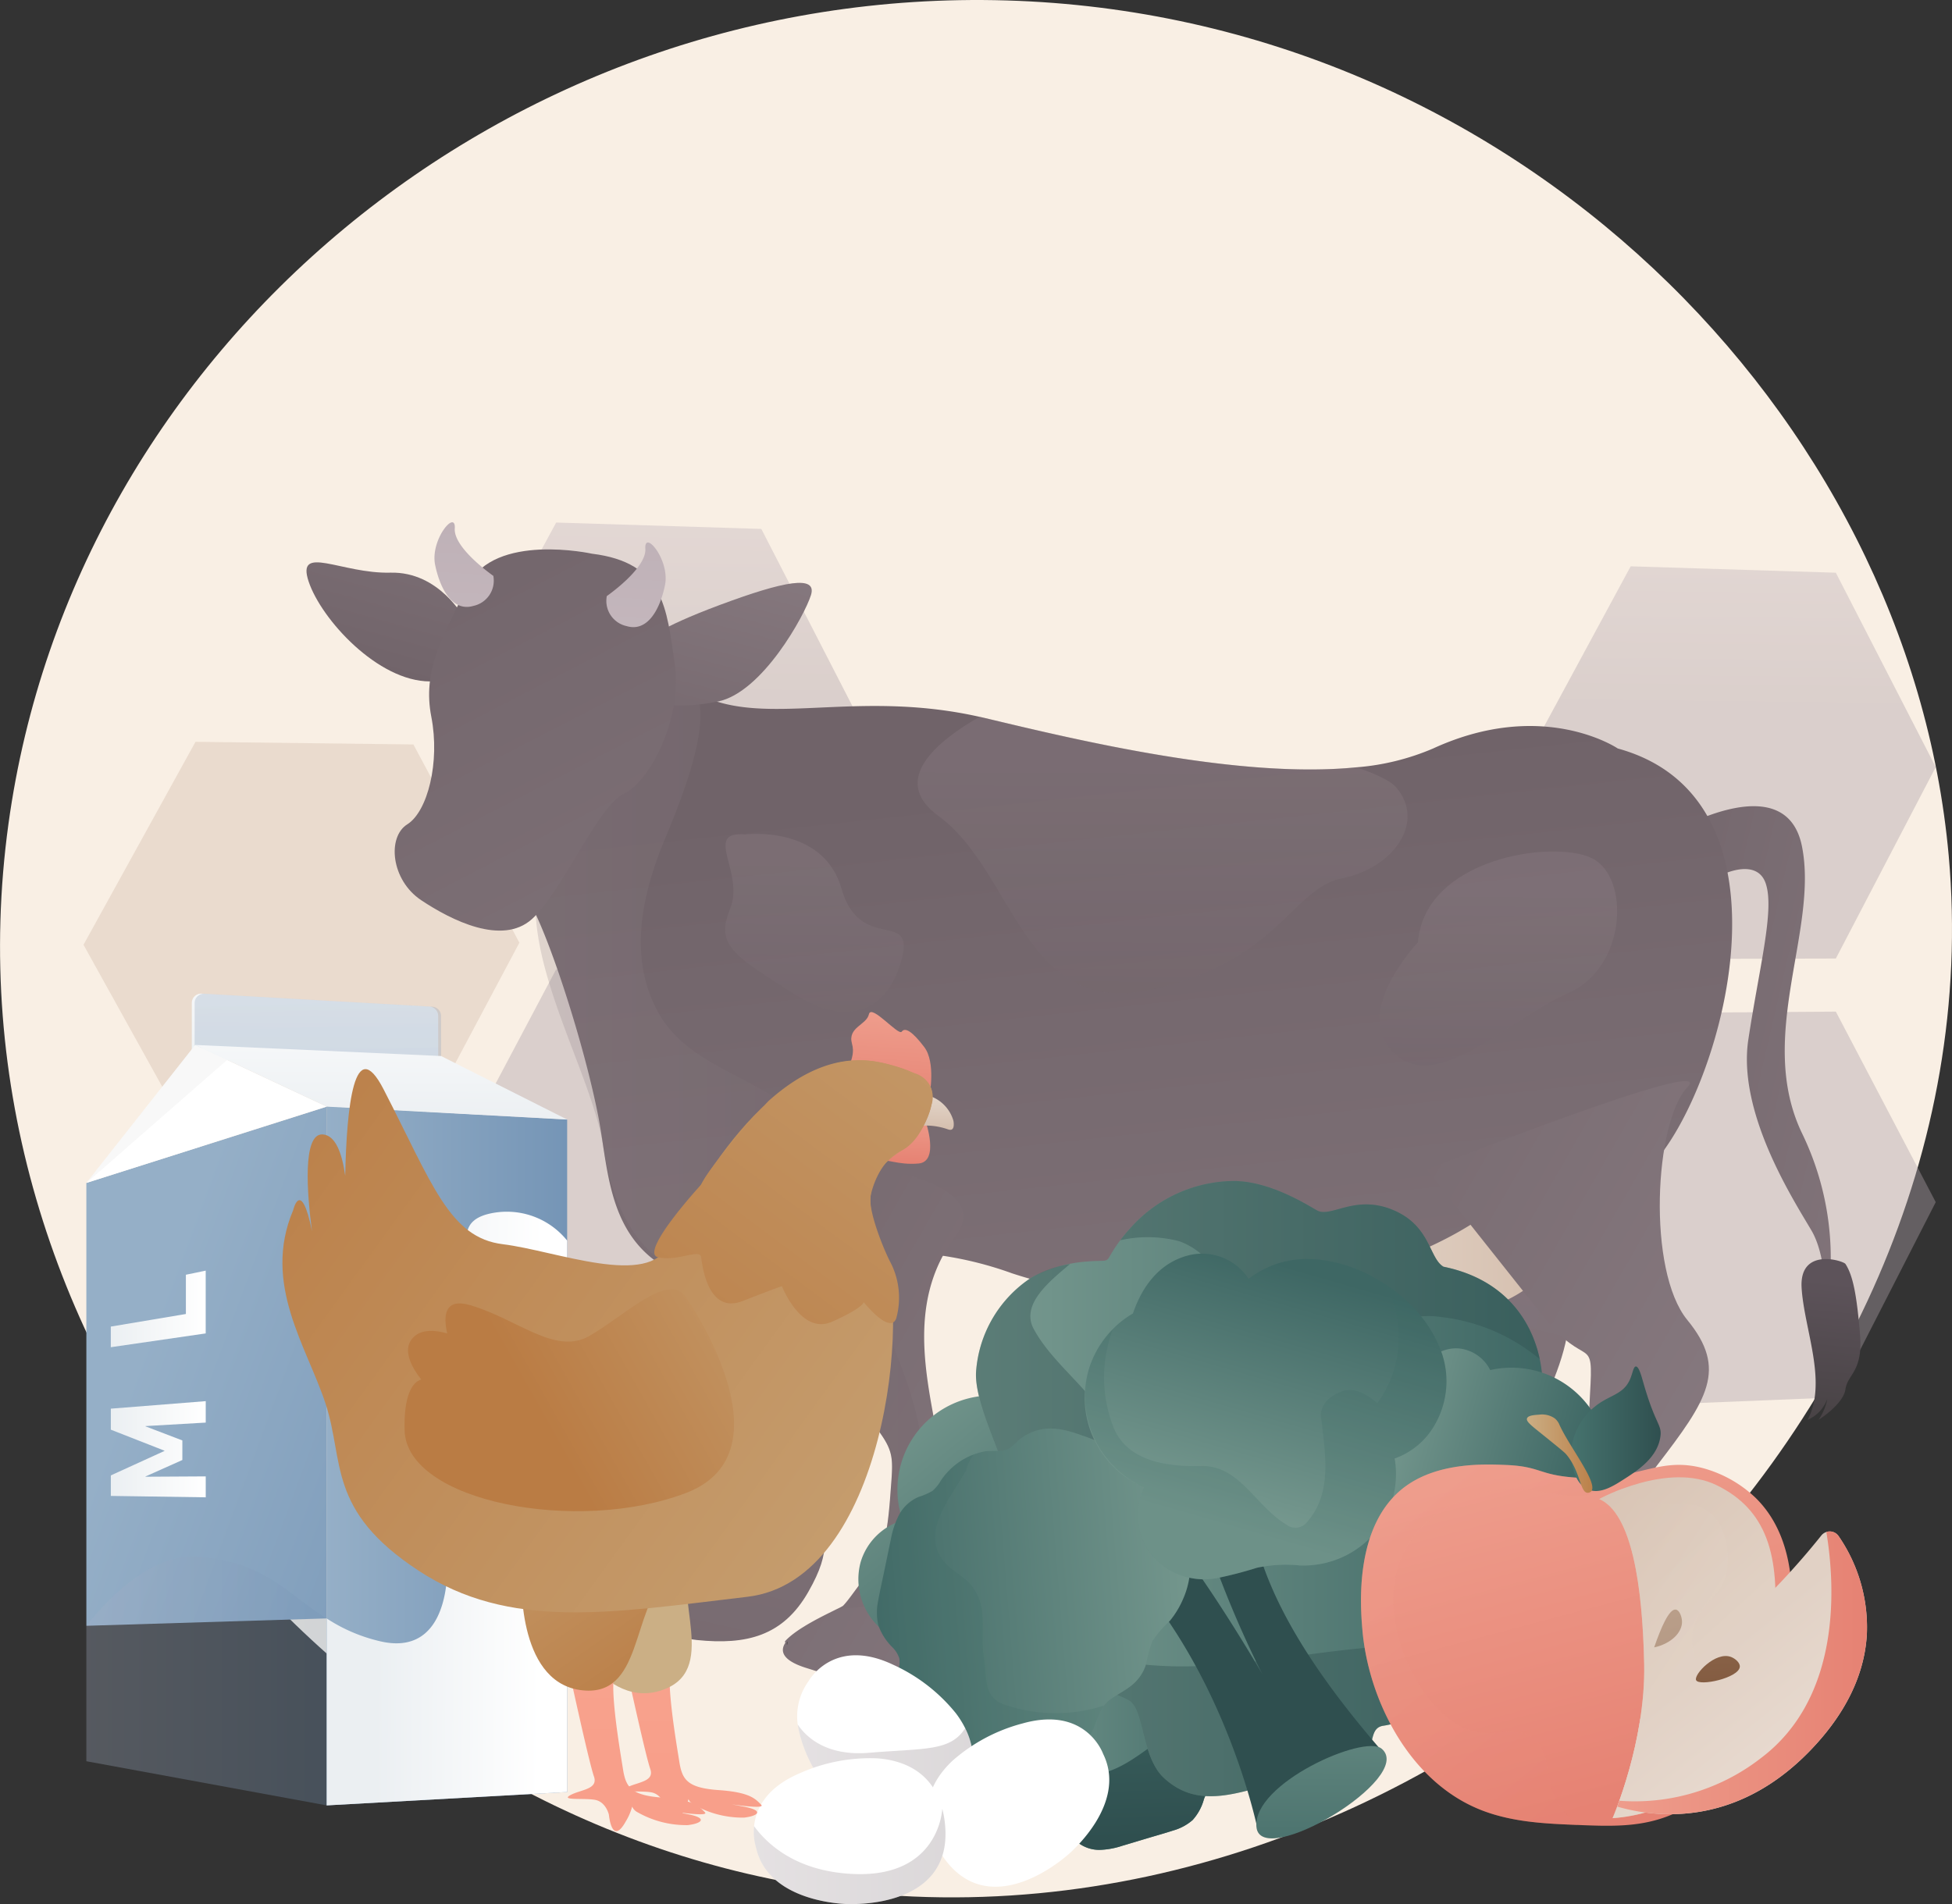 <svg xmlns="http://www.w3.org/2000/svg" xmlns:xlink="http://www.w3.org/1999/xlink" width="222.855" height="217.429" viewBox="0 0 222.855 217.429">
  <rect x="0" y="0" width="222.855" height="217.429" fill="#333333" stroke="none"/>
  <defs>
    <linearGradient id="linear-gradient" x1="0.588" y1="-0.637" x2="0.545" y2="-0.078" gradientUnits="objectBoundingBox">
      <stop offset="0" stop-color="#e4d6ca"/>
      <stop offset="1" stop-color="#d4bdac"/>
    </linearGradient>
    <linearGradient id="linear-gradient-2" x1="0.523" y1="-1.484" x2="0.514" y2="-0.699" gradientUnits="objectBoundingBox">
      <stop offset="0" stop-color="#d3c5cb"/>
      <stop offset="1" stop-color="#ada0a6"/>
    </linearGradient>
    <linearGradient id="linear-gradient-3" x1="0.51" y1="-0.355" x2="0.501" y2="0.433" xlink:href="#linear-gradient-2"/>
    <linearGradient id="linear-gradient-4" x1="0.579" y1="-0.525" x2="0.536" y2="0.034" xlink:href="#linear-gradient"/>
    <linearGradient id="linear-gradient-5" x1="0.524" y1="-1.562" x2="0.515" y2="-0.776" xlink:href="#linear-gradient-2"/>
    <linearGradient id="linear-gradient-6" x1="0.511" y1="-0.434" x2="0.502" y2="0.354" xlink:href="#linear-gradient-2"/>
    <linearGradient id="linear-gradient-7" x1="2.965" y1="2.133" x2="-0.186" y2="-0.298" gradientUnits="objectBoundingBox">
      <stop offset="0" stop-color="#96888e"/>
      <stop offset="1" stop-color="#706369"/>
    </linearGradient>
    <linearGradient id="linear-gradient-8" x1="0.732" y1="-1.584" x2="0.388" y2="1.745" xlink:href="#linear-gradient-7"/>
    <linearGradient id="linear-gradient-9" x1="0.699" y1="-1.571" x2="0.388" y2="1.746" xlink:href="#linear-gradient-7"/>
    <linearGradient id="linear-gradient-10" x1="0" y1="0.5" x2="1" y2="0.5" xlink:href="#linear-gradient"/>
    <linearGradient id="linear-gradient-13" x1="0.74" y1="-1.586" x2="0.359" y2="1.746" xlink:href="#linear-gradient-7"/>
    <linearGradient id="linear-gradient-14" x1="0.957" y1="2.511" x2="0.44" y2="0.143" xlink:href="#linear-gradient-7"/>
    <linearGradient id="linear-gradient-15" x1="2.314" y1="2.374" x2="-0.232" y2="-0.435" xlink:href="#linear-gradient-7"/>
    <linearGradient id="linear-gradient-16" y1="0.5" x2="1" y2="0.5" gradientUnits="objectBoundingBox">
      <stop offset="0" stop-color="#5d535a"/>
      <stop offset="1" stop-color="#464143"/>
    </linearGradient>
    <linearGradient id="linear-gradient-17" x1="0" y1="0.5" x2="1" y2="0.5" xlink:href="#linear-gradient-7"/>
    <linearGradient id="linear-gradient-19" x1="1.779" y1="1.763" x2="-0.421" y2="-0.705" xlink:href="#linear-gradient-7"/>
    <linearGradient id="linear-gradient-20" x1="1.499" y1="-2.536" x2="0.313" y2="0.963" xlink:href="#linear-gradient-7"/>
    <linearGradient id="linear-gradient-21" x1="1.132" y1="-1.561" x2="-0.034" y2="1.833" xlink:href="#linear-gradient-7"/>
    <linearGradient id="linear-gradient-22" x1="1.663" y1="3.711" x2="0.188" y2="-0.314" xlink:href="#linear-gradient-7"/>
    <linearGradient id="linear-gradient-23" x1="0.302" y1="4.569" x2="0.722" y2="-3.952" xlink:href="#linear-gradient-2"/>
    <linearGradient id="linear-gradient-24" x1="0.311" y1="4.4" x2="0.73" y2="-4.121" xlink:href="#linear-gradient-2"/>
    <linearGradient id="linear-gradient-25" x1="0.505" y1="0.201" x2="0.473" y2="1.09" xlink:href="#linear-gradient-16"/>
    <linearGradient id="linear-gradient-26" x1="0.501" y1="0.208" x2="0.494" y2="1.089" xlink:href="#linear-gradient-7"/>
    <linearGradient id="linear-gradient-27" x1="0.504" y1="0.199" x2="0.493" y2="1.093" xlink:href="#linear-gradient-7"/>
    <linearGradient id="linear-gradient-28" x1="0.503" y1="0.203" x2="0.491" y2="1.085" xlink:href="#linear-gradient-7"/>
    <linearGradient id="linear-gradient-29" y1="0.5" x2="1" y2="0.5" gradientUnits="objectBoundingBox">
      <stop offset="0" stop-color="#799b91"/>
      <stop offset="1" stop-color="#3e6764"/>
    </linearGradient>
    <linearGradient id="linear-gradient-30" x1="-5.804" y1="-0.306" x2="-5.704" y2="1.327" gradientUnits="objectBoundingBox">
      <stop offset="0" stop-color="#46736e"/>
      <stop offset="0.996" stop-color="#2f4f4f"/>
    </linearGradient>
    <linearGradient id="linear-gradient-31" x1="0.045" y1="0.006" x2="0.703" y2="0.749" xlink:href="#linear-gradient-29"/>
    <linearGradient id="linear-gradient-33" x1="-4.867" y1="0.815" x2="-3.917" y2="0.815" xlink:href="#linear-gradient-30"/>
    <linearGradient id="linear-gradient-34" x1="-4.038" y1="0.718" x2="-2.855" y2="0.718" xlink:href="#linear-gradient-30"/>
    <linearGradient id="linear-gradient-35" x1="-6.887" y1="0.783" x2="-1.906" y2="-1.14" xlink:href="#linear-gradient-30"/>
    <linearGradient id="linear-gradient-36" x1="0.097" y1="0.403" x2="0.877" y2="0.604" xlink:href="#linear-gradient-29"/>
    <linearGradient id="linear-gradient-37" x1="-8.986" y1="-0.332" x2="-8.137" y2="-0.332" xlink:href="#linear-gradient-29"/>
    <linearGradient id="linear-gradient-38" x1="1.112" y1="0.439" x2="-0.11" y2="0.553" xlink:href="#linear-gradient-29"/>
    <linearGradient id="linear-gradient-39" x1="-7.466" y1="1.102" x2="-6.189" y2="1.102" xlink:href="#linear-gradient-29"/>
    <linearGradient id="linear-gradient-40" x1="0.367" y1="0.83" x2="0.615" y2="0.055" xlink:href="#linear-gradient-29"/>
    <linearGradient id="linear-gradient-41" x1="-5.504" y1="0.633" x2="-4.586" y2="0.633" xlink:href="#linear-gradient-29"/>
    <linearGradient id="linear-gradient-42" x1="-17.53" y1="-1.628" x2="-17.568" y2="1.742" xlink:href="#linear-gradient-29"/>
    <linearGradient id="linear-gradient-46" x1="0.474" y1="1.439" x2="0.56" y2="-1.475" gradientUnits="objectBoundingBox">
      <stop offset="0.004" stop-color="#ebeff2"/>
      <stop offset="1" stop-color="#fff"/>
    </linearGradient>
    <linearGradient id="linear-gradient-47" x1="0.213" y1="-2.04" x2="0.779" y2="3.062" gradientUnits="objectBoundingBox">
      <stop offset="0" stop-color="#a6b2c7"/>
      <stop offset="1" stop-color="#7595b6"/>
    </linearGradient>
    <linearGradient id="linear-gradient-48" y1="0.5" x2="1" y2="0.5" gradientUnits="objectBoundingBox">
      <stop offset="0" stop-color="#95afc7"/>
      <stop offset="1" stop-color="#7595b6"/>
    </linearGradient>
    <linearGradient id="linear-gradient-49" x1="0.208" y1="0.496" x2="0.894" y2="0.511" xlink:href="#linear-gradient-46"/>
    <linearGradient id="linear-gradient-50" x1="0.317" y1="0.354" x2="1.506" y2="1.303" xlink:href="#linear-gradient-48"/>
    <linearGradient id="linear-gradient-51" x1="0" y1="0.5" x2="1" y2="0.5" xlink:href="#linear-gradient-47"/>
    <linearGradient id="linear-gradient-52" x1="0" y1="0.5" x2="1" y2="0.5" xlink:href="#linear-gradient-46"/>
    <linearGradient id="linear-gradient-56" x1="0.487" y1="1.104" x2="0.533" y2="-1.021" xlink:href="#linear-gradient-46"/>
    <linearGradient id="linear-gradient-58" x1="0.378" y1="-2.253" x2="0.504" y2="0.606" gradientUnits="objectBoundingBox">
      <stop offset="0" stop-color="#f6af9a"/>
      <stop offset="0.996" stop-color="#f89f8a"/>
    </linearGradient>
    <linearGradient id="linear-gradient-59" x1="0.378" y1="-2.246" x2="0.501" y2="0.606" xlink:href="#linear-gradient-58"/>
    <linearGradient id="linear-gradient-60" x1="0.465" y1="-2.246" x2="0.497" y2="0.605" xlink:href="#linear-gradient-58"/>
    <linearGradient id="linear-gradient-64" x1="-16.322" y1="-2.483" x2="-16.685" y2="-1.314" gradientUnits="objectBoundingBox">
      <stop offset="0" stop-color="#cbaf85"/>
      <stop offset="1" stop-color="#ba7c44"/>
    </linearGradient>
    <linearGradient id="linear-gradient-65" x1="0.38" y1="-2.253" x2="0.506" y2="0.606" xlink:href="#linear-gradient-58"/>
    <linearGradient id="linear-gradient-66" x1="0.38" y1="-2.246" x2="0.503" y2="0.606" xlink:href="#linear-gradient-58"/>
    <linearGradient id="linear-gradient-68" x1="-0.718" y1="-1.329" x2="1.016" y2="1.084" xlink:href="#linear-gradient-64"/>
    <linearGradient id="linear-gradient-69" x1="0.537" y1="-0.017" x2="0.491" y2="0.995" gradientUnits="objectBoundingBox">
      <stop offset="0" stop-color="#ef9f8e"/>
      <stop offset="1" stop-color="#e68273"/>
    </linearGradient>
    <linearGradient id="linear-gradient-70" x1="0.535" y1="0.013" x2="0.482" y2="0.981" xlink:href="#linear-gradient-69"/>
    <linearGradient id="linear-gradient-71" x1="0.531" y1="0.015" x2="0.488" y2="0.976" xlink:href="#linear-gradient"/>
    <linearGradient id="linear-gradient-72" x1="1.561" y1="1.073" x2="-0.105" y2="0.046" xlink:href="#linear-gradient-64"/>
    <linearGradient id="linear-gradient-73" x1="1.992" y1="-0.288" x2="0.462" y2="0.514" xlink:href="#linear-gradient-64"/>
    <linearGradient id="linear-gradient-74" x1="1.942" y1="-1.211" x2="-0.045" y2="1.485" xlink:href="#linear-gradient-64"/>
    <linearGradient id="linear-gradient-75" x1="0.343" y1="-0.08" x2="0.667" y2="0.909" xlink:href="#linear-gradient-69"/>
    <linearGradient id="linear-gradient-76" x1="0.334" y1="-0.009" x2="0.904" y2="0.982" xlink:href="#linear-gradient-69"/>
    <linearGradient id="linear-gradient-77" x1="0" y1="0.5" x2="1" y2="0.5" xlink:href="#linear-gradient-30"/>
    <linearGradient id="linear-gradient-79" x1="0" y1="0.5" x2="1" y2="0.5" xlink:href="#linear-gradient-64"/>
    <linearGradient id="linear-gradient-81" x1="0.6" y1="0.776" x2="0.091" y2="-0.335" xlink:href="#linear-gradient"/>
    <linearGradient id="linear-gradient-82" x1="0.345" y1="-0.115" x2="1.241" y2="4.299" gradientUnits="objectBoundingBox">
      <stop offset="0" stop-color="#956f53"/>
      <stop offset="1" stop-color="#71482f"/>
    </linearGradient>
    <linearGradient id="linear-gradient-83" x1="0.668" y1="0.783" x2="-0.03" y2="-0.368" xlink:href="#linear-gradient"/>
    <clipPath id="clip-path">
      <path id="Trazado_120206" data-name="Trazado 120206" d="M1834.331,1744.989s7.829-4.318,13.428-1.566,15.635,1.827,17.059,10.985c1.332,8.571.095,29.989-28.969,27.023,0,0,3.8-8.683,3.606-17.652S1838.032,1746.6,1834.331,1744.989Z" transform="translate(-1834.331 -1742.506)" fill="none"/>
    </clipPath>
    <linearGradient id="linear-gradient-84" x1="1.001" y1="1.301" x2="0.403" y2="0.411" gradientUnits="objectBoundingBox">
      <stop offset="0" stop-color="#f3e9e1"/>
      <stop offset="1" stop-color="#e1d1c5"/>
    </linearGradient>
    <linearGradient id="linear-gradient-85" x1="0" y1="0.5" x2="1" y2="0.5" xlink:href="#linear-gradient-69"/>
    <linearGradient id="linear-gradient-86" x1="0.249" y1="-2.17" x2="0.817" y2="4.165" xlink:href="#linear-gradient-82"/>
  </defs>
  <g id="Grupo_85067" data-name="Grupo 85067" transform="translate(-335 -357.285)">
    <path id="Trazado_120114" data-name="Trazado 120114" d="M449.9,357.335c-57.05-1.685-106.468,39.711-113.934,94.027-8.163,59.387,36.766,112.821,92.049,121.379C496.773,583.386,563.469,521.8,557.48,455,552.969,404.661,507.888,359.048,449.9,357.335Z" fill="#f9efe4"/>
    <g id="Grupo_85037" data-name="Grupo 85037" transform="translate(344.534 416.953)" opacity="0.5">
      <g id="Grupo_85035" data-name="Grupo 85035" transform="translate(0)" opacity="0.8">
        <path id="Trazado_120115" data-name="Trazado 120115" d="M450.955,1053.18l-24.878-.3-12.786,23.174,12.786,23.052,24.878-.536,12.1-22.753Z" transform="translate(-413.292 -1027.839)" fill="url(#linear-gradient)"/>
        <path id="Trazado_120116" data-name="Trazado 120116" d="M793.093,1264.8l-23.424.165-12.028,22.708,12.028,22.135,23.424-.952,11.406-22.3Z" transform="translate(-715.707 -1213.95)" fill="url(#linear-gradient-2)"/>
        <path id="Trazado_120117" data-name="Trazado 120117" d="M793.093,847.981l-23.424-.73L757.641,869.5l12.028,22.595,23.424-.057L804.5,870.173Z" transform="translate(-715.707 -847.251)" fill="url(#linear-gradient-3)"/>
      </g>
      <g id="Grupo_85036" data-name="Grupo 85036" transform="translate(122.673 4.999)" opacity="0.8">
        <path id="Trazado_120118" data-name="Trazado 120118" d="M1458.293,1094.232l-24.878-.3-12.786,23.174,12.786,23.052,24.878-.536,12.1-22.753Z" transform="translate(-1420.629 -1068.891)" fill="url(#linear-gradient-4)"/>
        <path id="Trazado_120119" data-name="Trazado 120119" d="M1800.431,1305.852l-23.423.165-12.028,22.708,12.028,22.135,23.423-.952,11.406-22.3Z" transform="translate(-1723.045 -1255.003)" fill="url(#linear-gradient-5)"/>
        <path id="Trazado_120120" data-name="Trazado 120120" d="M1800.431,889.034l-23.423-.73-12.028,22.249,12.028,22.595,23.423-.057,11.406-21.864Z" transform="translate(-1723.045 -888.303)" fill="url(#linear-gradient-6)"/>
      </g>
    </g>
    <g id="Grupo_85039" data-name="Grupo 85039" transform="translate(369.992 416.922)">
      <path id="Trazado_120121" data-name="Trazado 120121" d="M1896.734,1116.612s13.626-8.367,15.539,1.2-5.259,21.748,0,32.748a32.641,32.641,0,0,1,2.63,20.8s.478-6.244-1.554-9.7-8.466-13.412-7.2-21.779,3.018-14.821,1.982-17.849-5.339-1.2-7.251.4S1896.734,1116.612,1896.734,1116.612Z" transform="translate(-1741.539 -1080.802)" fill="url(#linear-gradient-7)"/>
      <g id="Grupo_85038" data-name="Grupo 85038" transform="translate(115.672 69.134)">
        <path id="Trazado_120122" data-name="Trazado 120122" d="M1592.071,1457.067c-1.924,4.621-3.656,7.128-4.043,11.362s-7.122,6.163-13.476,4.043,2.114-4.431,2.114-6.354,3.466-3.656,5.008-5.389,5.008-16.948,4.621-21.182,0-14.828,0-14.828l10.634-10.028s2.264,12.148,3.593,19.438S1593.994,1452.446,1592.071,1457.067Z" transform="translate(-1572.187 -1414.692)" fill="url(#linear-gradient-8)"/>
        <path id="Trazado_120123" data-name="Trazado 120123" d="M1593.226,1515.474c-5.2,3.61-4.188,8.376-5.054,13.574s-3.275,16.751-13.621,15.74c-6.354-2.12,2.114-4.43,2.114-6.354s3.466-3.656,5.008-5.389,5.008-16.948,4.621-21.182,0-14.828,0-14.828l11.408,5.008S1598.425,1511.87,1593.226,1515.474Z" transform="translate(-1572.187 -1487.008)" opacity="0.25" fill="url(#linear-gradient-9)" style="mix-blend-mode: multiply;isolation: isolate"/>
      </g>
      <path id="Trazado_120124" data-name="Trazado 120124" d="M1567.075,1452.43a9.894,9.894,0,0,0,8.953,7.22c7.509.722,19.221-1.444,20.152-11.986S1573.573,1440.011,1567.075,1452.43Z" transform="translate(-1452.026 -1368.838)" fill="url(#linear-gradient-10)"/>
      <path id="Trazado_120125" data-name="Trazado 120125" d="M1618.5,1579.664s-2.984,4.092-1.155,4.717,3.851-4.043,3.851-4.043Z" transform="translate(-1495.652 -1490.44)" fill="url(#linear-gradient-10)"/>
      <path id="Trazado_120126" data-name="Trazado 120126" d="M1678.937,1575.893s.37,4.727,3,4.111-.329-3.905-.658-4.6S1678.937,1575.893,1678.937,1575.893Z" transform="translate(-1550.265 -1486.502)" fill="url(#linear-gradient-10)"/>
      <path id="Trazado_120127" data-name="Trazado 120127" d="M972.707,1485.176s0,17.185,3.177,22.961,1.155,9.242-.867,12.419-4.766,5.921-4.91,6.787-5.632,5.776,0,6.354,9.82-.433,12.708-5.488,1.589-6.21,1.733-10.686-.91-8.231,2.072-14.441,3.126-17.618,2.982-19.062S972.707,1485.176,972.707,1485.176Z" transform="translate(-925.53 -1406.06)" fill="url(#linear-gradient-13)"/>
      <path id="Trazado_120128" data-name="Trazado 120128" d="M959.767,1052.833c-7.942,4.477-6.5-2.311-19.062,5.487s-35.236,11.12-52.276,5.488a41.223,41.223,0,0,0-7.891-2c-4.627-.52-5.557,1.234-9.6,2.6h-.006a35.585,35.585,0,0,1-9.549,1.257c-.317.006-.641.013-.97.013-18.484-.145-17.618-11.693-19.206-19.78s-5.2-19.2-7.365-23.537c-.606-1.213.1-3.809,1.438-6.9,3.431-7.948,10.981-19.233,10.981-19.233s1.011,0,8.52,2.311c7.382,2.27,17.006-1.184,29.956,1.728.22.046.439.1.658.15,10.657,2.547,29.032,6.955,42.369,5.615a27.671,27.671,0,0,0,8.751-2.149c12.564-5.776,21.084,0,21.084,0C980.706,1010.232,967.709,1048.356,959.767,1052.833Z" transform="translate(-807.893 -978.05)" fill="url(#linear-gradient-14)"/>
      <path id="Trazado_120129" data-name="Trazado 120129" d="M1035.186,1459.343c-4.3,8.018-.855,17.208-.2,23.643.722,7.076,2.888,11.264.866,13.286s-1.155,3.466-3.61,8.376-5.343,4.043-12.679,1.733c-2.512-.791-3.027-1.8-2.38-2.819.041-.069-.012-.139-.012-.208v-.006c1.362-1.514,4.558-2.992,5.927-3.685a6.7,6.7,0,0,0,.687-.358c.578-.578,1.34-1.733,2.784-3.61s2.186-3.032,2.62-8.953.732-4.91-5.333-12.419c-2.507-3.1-5.349-7.284-7.833-11.125-3.523-5.47-6.311-10.247-6.311-10.247.116-2.888,5.731-4.165,11.883-4.084,8.913.121,18.958,3.085,15.1,8.127A16.74,16.74,0,0,0,1035.186,1459.343Z" transform="translate(-962.542 -1375.566)" fill="url(#linear-gradient-15)"/>
      <path id="Trazado_120130" data-name="Trazado 120130" d="M1072.4,1896.535a1.573,1.573,0,0,1,.15-.208C1072.465,1896.824,1072.425,1896.864,1072.4,1896.535Z" transform="translate(-1017.588 -1768.54)" fill="url(#linear-gradient-16)"/>
      <path id="Trazado_120131" data-name="Trazado 120131" d="M879.586,1081.311c-.318-5.193-4.1-14.678-7.244-19.3a7.335,7.335,0,0,0-1.947-2.264c-1.727-1.236-.953-6.064-2.033-10.916-2.195-9.86-14.266-9.2-18.81-17.172-3.507-6.15-2.042-13.294.487-19.5,1.9-4.671,10.113-23.291-3.211-17.807-2.992,1.236-6.028,4.048-8.3,6.282-.919.9-3.027,2.457-3.289,3.829-.276,1.444,3.176,5.935,2.779,6.46-7.487,9.9,3.576,25.674,5.183,35.988,1.678,10.773,7.133,16.251,18.616,16.251.329,0,.653,0,.971-.006,2.484,3.841,5.332,8.023,7.839,11.125,6.065,7.509,5.776,6.5,5.343,12.419s-1.155,7.076-2.6,8.953-2.166,3.032-2.744,3.61a3.642,3.642,0,0,1-.606.358c2.056-.167,4.343-.254,6.285-1.224C880.932,1096.092,879.973,1087.665,879.586,1081.311Z" transform="translate(-809.304 -975.532)" opacity="0.25" fill="url(#linear-gradient-17)" style="mix-blend-mode: multiply;isolation: isolate"/>
      <path id="Trazado_120132" data-name="Trazado 120132" d="M1215.186,1455.009s-1.64-9.283.959-8.416,24.549,13.286,35.38,7.22,23.827-11.785,24.838-9.286,0,6.362,0,6.362S1249.318,1467.9,1215.186,1455.009Z" transform="translate(-1142.541 -1371.232)" opacity="0.25" fill="url(#linear-gradient-17)" style="mix-blend-mode: multiply;isolation: isolate"/>
      <path id="Trazado_120133" data-name="Trazado 120133" d="M1672.613,1381.108s8.231,10.4,13.286,16.752,5.776,1.733,5.343,8.953.289,17.185-1.155,19.784-6.643,5.921-6.643,8.664,6.354,3.322,6.354,3.322,4.043-.867,6.787-6.787-3.466-9.386,2.311-16.9,8.087-10.975,3.466-16.607-3.755-22.672,0-26.571S1672.613,1381.108,1672.613,1381.108Z" transform="translate(-1544.712 -1307.191)" fill="url(#linear-gradient-19)"/>
      <path id="Trazado_120134" data-name="Trazado 120134" d="M640.345,890.972s-2.848-5.343-8.428-5.2-10.779-3.321-9.335,1.011,7.914,11.408,13.849,11.408S640.345,890.972,640.345,890.972Z" transform="translate(-622.339 -880.018)" fill="url(#linear-gradient-20)"/>
      <path id="Trazado_120135" data-name="Trazado 120135" d="M942.823,910.289s.825-1.221,8.19-3.965,11.1-3.427,10.377-1.116-5.549,11.113-10.614,12.15-7.87.019-7.87.019v-6.839Z" transform="translate(-903.795 -896.892)" fill="url(#linear-gradient-21)"/>
      <path id="Trazado_120136" data-name="Trazado 120136" d="M727.548,872.927s-11.119-2.455-14.152,3.61-5.2,9.82-4.188,15.018-.433,10.831-2.744,12.275-1.877,6.354,1.588,8.664,9.237,5.2,12.633,2.166,7.584-13,10.472-14.3,6.771-8.52,5.84-14.874S735.78,873.938,727.548,872.927Z" transform="translate(-694.957 -869.337)" fill="url(#linear-gradient-22)"/>
      <path id="Trazado_120137" data-name="Trazado 120137" d="M748.987,853.11s-4.549-3.151-4.4-5.4-2.842,1.282-2.238,4.175,2.058,5.343,4.368,4.657A2.941,2.941,0,0,0,748.987,853.11Z" transform="translate(-727.659 -846.993)" fill="url(#linear-gradient-23)"/>
      <path id="Trazado_120138" data-name="Trazado 120138" d="M903.578,872.083s4.549-3.151,4.4-5.4,2.842,1.282,2.238,4.175-2.058,5.343-4.368,4.657A2.941,2.941,0,0,1,903.578,872.083Z" transform="translate(-869.292 -863.656)" fill="url(#linear-gradient-24)"/>
      <path id="Trazado_120139" data-name="Trazado 120139" d="M2028.933,1538.432c-.239-.368-5.3-1.967-5.006,2.75s2.985,10.765.674,15.058a4.143,4.143,0,0,0,2.262-2.4,6.361,6.361,0,0,1-1.011,2.4s2.84-1.772,3.081-3.505,2.022-1.983,1.661-6.274S2029.833,1539.816,2028.933,1538.432Z" transform="translate(-1853.233 -1453.739)" fill="url(#linear-gradient-25)"/>
      <path id="Trazado_120140" data-name="Trazado 120140" d="M1243.7,1047.838c-5.776,1.155-7.122,9.433-21.76,12.719s-15.6-13.493-24.33-19.848c-5.666-4.118.012-8.641,4.708-11.316.22.046.439.1.658.15,10.657,2.547,29.032,6.955,42.369,5.615,2.271.78,3.894,1.554,4.517,2.281C1253.325,1041.484,1249.472,1046.683,1243.7,1047.838Z" transform="translate(-1125.47 -1007.181)" opacity="0.25" fill="url(#linear-gradient-26)" style="mix-blend-mode: multiply;isolation: isolate"/>
      <path id="Trazado_120141" data-name="Trazado 120141" d="M1632.675,1166.082s-7.7,8.087-2.7,12.708,13.048-3.944,19.809-6.882,7.147-13.335,2.718-15.453S1633.446,1156.455,1632.675,1166.082Z" transform="translate(-1505.785 -1118.111)" opacity="0.25" fill="url(#linear-gradient-27)" style="mix-blend-mode: multiply;isolation: isolate"/>
      <path id="Trazado_120142" data-name="Trazado 120142" d="M1017.116,1139.248s8.91-1.155,11.026,6.21,8.325,2.325,6.881,7.95-5.776,8.276-12.419,3.99-8.919-5.441-7.2-9.629S1012.257,1138.866,1017.116,1139.248Z" transform="translate(-967.051 -1103.599)" opacity="0.25" fill="url(#linear-gradient-28)" style="mix-blend-mode: multiply;isolation: isolate"/>
    </g>
    <g id="Grupo_85042" data-name="Grupo 85042" transform="translate(432.974 492.137)">
      <path id="Trazado_120143" data-name="Trazado 120143" d="M1235.262,1865.841a17.33,17.33,0,0,0,.111,5.6c.258,1.809.726,3.557,2.286,4.683a5.3,5.3,0,0,0,1.082.62,6.028,6.028,0,0,1,1.315.5c.614.447.875,1.4,1.36,1.987a6.76,6.76,0,0,0,4.605,2.406,3.918,3.918,0,0,1,1.3.248,6.89,6.89,0,0,1,1.186.932,3.976,3.976,0,0,0,2.5.853,8.908,8.908,0,0,0,2.563-.461c.979-.289,1.955-.586,2.932-.879s1.955-.565,2.921-.88a5.751,5.751,0,0,0,2.205-1.189,5.813,5.813,0,0,0,1.268-2.3,2.717,2.717,0,0,1,.653-1.122,2.825,2.825,0,0,1,1.181-.487,8.586,8.586,0,0,0,4.434-2.348,5.177,5.177,0,0,0,1.337-4.22c-.021-.135-.05-.267-.083-.4a.748.748,0,0,0,.359-.418,7.619,7.619,0,0,0-2.774-8.5,13.169,13.169,0,0,0-2.358-1.13c-.786-.347-1.166-1.129-1.728-1.737-1.216-1.315-2.786-1.184-4.408-.945a3.848,3.848,0,0,1-2.151-.116c-.811-.345-1.521-.886-2.327-1.239a4.331,4.331,0,0,0-2.581-.332,18.356,18.356,0,0,1-2.353.56,10.743,10.743,0,0,1-2.638-.567,8.869,8.869,0,0,0-2.428-.137,8.509,8.509,0,0,0-4.72,1.826,5.3,5.3,0,0,0-1.644,2.182,5.483,5.483,0,0,0-.287,1.337,2.014,2.014,0,0,1-.332,1.134,12.406,12.406,0,0,1-1,.944,5.735,5.735,0,0,0-.83,1.065A7.293,7.293,0,0,0,1235.262,1865.841Z" transform="translate(-1223.441 -1807.283)" fill="url(#linear-gradient-29)"/>
      <path id="Trazado_120144" data-name="Trazado 120144" d="M1237.2,1914.747c1.542,2.9,3.4,5.661,4.906,8.579a11.811,11.811,0,0,0,4.279,3.737,6.663,6.663,0,0,0,5.835.219c3.72-1.37,6.037-4.77,10.214-5.244a21.086,21.086,0,0,1,8.084.564,5.2,5.2,0,0,1-1.358,4.05,8.585,8.585,0,0,1-4.434,2.348,2.826,2.826,0,0,0-1.181.487,2.718,2.718,0,0,0-.653,1.122,5.811,5.811,0,0,1-1.268,2.3,5.746,5.746,0,0,1-2.205,1.189c-.966.315-1.947.589-2.921.88s-1.953.59-2.932.879a8.92,8.92,0,0,1-2.563.461,3.977,3.977,0,0,1-2.5-.853,6.9,6.9,0,0,0-1.186-.932,3.919,3.919,0,0,0-1.3-.248,6.761,6.761,0,0,1-4.605-2.406c-.484-.582-.746-1.539-1.36-1.987a6.035,6.035,0,0,0-1.315-.5,5.291,5.291,0,0,1-1.082-.62c-1.56-1.127-2.028-2.875-2.286-4.683a17.331,17.331,0,0,1-.111-5.6,7.294,7.294,0,0,1,.945-2.529,5.741,5.741,0,0,1,.83-1.065C1237.089,1914.846,1237.143,1914.8,1237.2,1914.747Z" transform="translate(-1223.441 -1859.932)" fill="url(#linear-gradient-30)"/>
      <path id="Trazado_120145" data-name="Trazado 120145" d="M1175.531,1673.087a10.46,10.46,0,0,0-6.111-3.518,6.136,6.136,0,0,0-2.355-6.567c-2.79-1.96-6.087-1.635-9.025-.373a10.754,10.754,0,0,0-13.443,13.752,7.068,7.068,0,0,0-4.793,4.781,7.493,7.493,0,0,0,2.69,7.888,43.828,43.828,0,0,0,3.825,2.533,15.468,15.468,0,0,1,3.35,3.343,10.4,10.4,0,0,0,8.492,3.745,10.191,10.191,0,0,0,7.3-3.855,8.256,8.256,0,0,0,5.892.769,9.594,9.594,0,0,0,6.467-5.121C1180.493,1685.22,1179.36,1677.5,1175.531,1673.087Z" transform="translate(-1139.526 -1637.619)" fill="url(#linear-gradient-31)"/>
      <g id="Grupo_85040" data-name="Grupo 85040" transform="translate(12.477 0)">
        <path id="Trazado_120146" data-name="Trazado 120146" d="M1289.481,1526.834c1.534-.216,5.828-1.472,8.083-3.72,2.377-2.369,1.976-7.155,2.94-8.367s3.808-2.069,5.665-4.356c2.688-3.311,3.57-7.87,1.628-10.666-.836-1.2-3.277-3.132-2.946-4.9.376-.869,3.138-2.484,2.756-7.861-.3-4.292-2.777-10.808-11.271-12.544-1.662-.968-1.455-4.7-5.8-6.495s-7.082.974-8.668.05-5.4-3.239-9.3-3.346a15.96,15.96,0,0,0-12.168,5.592,17.279,17.279,0,0,0-2.114,2.914c-.251.429-.32.585-.814.608-.584.026-1.15.018-1.741.081a15.545,15.545,0,0,0-6.443,1.837,14.042,14.042,0,0,0-6.319,10.751c-.242,3.761,3.528,10.5,3.131,11.628s-4.289,4.8-4.111,9.309a14.419,14.419,0,0,0,8.253,12.969c2.287,1.105,8.6,2.566,10.268,3.681s1.339,6.468,3.956,8.844c2.841,2.58,5.954,2.41,10.315,1.168,2.359-.672,3.782-.359,5.734-1.978,2.25.692,5.21-.552,7.091-2.393C1288.458,1528.813,1287.947,1527.05,1289.481,1526.834Z" transform="translate(-1241.986 -1464.627)" fill="url(#linear-gradient-29)"/>
      </g>
      <g id="Grupo_85041" data-name="Grupo 85041" transform="translate(12.477 0)" opacity="0.4" style="mix-blend-mode: multiply;isolation: isolate">
        <path id="Trazado_120147" data-name="Trazado 120147" d="M1421.823,1480.153c-5.987-.861-10.316,4.128-15.88,4.823s-6.884-6.595-9.946-10.349a8.054,8.054,0,0,0-3.941-3.111,14.142,14.142,0,0,0-6.751-.117c.3-.4.62-.8.964-1.174a15.96,15.96,0,0,1,12.168-5.592c3.893.106,7.711,2.422,9.3,3.346s4.322-1.848,8.668-.05,4.139,5.527,5.8,6.495c7.246,1.481,10.109,6.44,10.983,10.53l-.354-.269A21.317,21.317,0,0,0,1421.823,1480.153Z" transform="translate(-1367.853 -1464.627)" fill="url(#linear-gradient-33)"/>
        <path id="Trazado_120148" data-name="Trazado 120148" d="M1249.291,1544.087a12.732,12.732,0,0,1,4.4-1.549c-2.347,1.989-5.679,4.62-4.121,7.449,2.588,4.735,8.018,7.711,9.557,13.291,1.574,5.953-4.277,9.674-9.046,11.891-1.708.812-1.843,2.419-1.234,3.957a13.648,13.648,0,0,0,9.692,8.59c10.418,2.146,20.277-.815,30.813-1.493,2.79-.254,5.226,1.775,7.34,3.364q1.489-1.323,2.887-2.739a8.876,8.876,0,0,1-2.013,4.688c-2.255,2.247-6.549,3.5-8.083,3.72s-1.023,1.979-1.873,2.811c-1.881,1.84-4.841,3.084-7.091,2.393-1.952,1.618-3.375,1.306-5.734,1.978-4.361,1.241-7.474,1.411-10.315-1.168-2.617-2.376-2.288-7.729-3.956-8.844s-7.981-2.576-10.268-3.681a14.418,14.418,0,0,1-8.253-12.969c-.178-4.507,3.714-8.183,4.111-9.309s-3.372-7.867-3.13-11.628A14.042,14.042,0,0,1,1249.291,1544.087Z" transform="translate(-1241.986 -1533.05)" fill="url(#linear-gradient-34)"/>
      </g>
      <path id="Trazado_120149" data-name="Trazado 120149" d="M1350.182,1667.806c15.353,12.3,19.72,34.419,19.72,34.419l14.288-8.939c-19.568-22.464-15-31.742-15.169-41.336,0,0-1.19-2.336-2.015.344-.436,1.416-1.025,7.151-.058,13.525-4.621-6.841-3.9-12.817-5.5-14.647-.546-.622-2.068-.447-2.068-.447a120.032,120.032,0,0,0,11.01,33.6s-9.805-17.008-15.313-20.858c-1.031-.7-1.74.18-.916,1.809a52.377,52.377,0,0,1,5.312,7.931c-4.924-4.259-5.748-5.283-7.483-6.729S1349.389,1666.187,1350.182,1667.806Z" transform="translate(-1324.268 -1628.042)" fill="url(#linear-gradient-35)"/>
      <path id="Trazado_120150" data-name="Trazado 120150" d="M1618.789,1640.383a5.13,5.13,0,0,0,3.69-4.27,10.582,10.582,0,0,0-1.637-7.3,11,11,0,0,0-11.649-4.713,4.5,4.5,0,0,0-3.563-2.469,4.23,4.23,0,0,0-3.523,1.446,8.026,8.026,0,0,0-2.325.213,4.5,4.5,0,0,0-3.468,4.041c-2.575.931-3.948,4.154-4.132,6.75-.131,1.854.134,3.926,1.534,5.283.581.564,1.357.68,1.429,1.554a7.848,7.848,0,0,0,.476,2.419,7.322,7.322,0,0,0,3.326,3.628,6.586,6.586,0,0,0,2.066.692,22.754,22.754,0,0,1,2.577.031,5.18,5.18,0,0,1,1.236.863,5.605,5.605,0,0,0,1.129.632,5.707,5.707,0,0,0,2.374.368,9.535,9.535,0,0,0,4.359-1.543C1615.421,1646.36,1618.324,1643.673,1618.789,1640.383Z" transform="translate(-1537.033 -1602.503)" fill="url(#linear-gradient-36)"/>
      <path id="Trazado_120151" data-name="Trazado 120151" d="M1596.771,1713.249c.728.778,1.793,2.181,2.317,1.759,4.785-4.094,10.959-1.186,16.3-.172,3.146.557,4.8-2.876,5.715-5.21a18.046,18.046,0,0,0,1.113-3.556,9.6,9.6,0,0,1,.26,4.208,5.13,5.13,0,0,1-3.69,4.27c-.464,3.29-3.367,5.977-6.1,7.629a9.535,9.535,0,0,1-4.359,1.543,5.705,5.705,0,0,1-2.374-.368,5.615,5.615,0,0,1-1.129-.632,5.187,5.187,0,0,0-1.236-.863,22.811,22.811,0,0,0-2.577-.032,6.582,6.582,0,0,1-2.066-.692,7.321,7.321,0,0,1-3.326-3.627,7.853,7.853,0,0,1-.476-2.419c-.072-.874-.848-.99-1.429-1.554-1.4-1.358-1.665-3.429-1.534-5.283.01-.137.024-.276.04-.416C1593.719,1709.619,1595.127,1711.462,1596.771,1713.249Z" transform="translate(-1537.033 -1676.667)" opacity="0.2" fill="url(#linear-gradient-37)" style="mix-blend-mode: multiply;isolation: isolate"/>
      <path id="Trazado_120152" data-name="Trazado 120152" d="M1186.229,1700.492a19.9,19.9,0,0,0-5.708-2.944c-1.967-.727-3.986-1.21-5.976-.251a6.079,6.079,0,0,0-1.216.754,6.924,6.924,0,0,1-1.227,1.052c-.787.375-1.9.116-2.748.288a7.759,7.759,0,0,0-4.944,3.334,4.489,4.489,0,0,1-.958,1.172,7.9,7.9,0,0,1-1.589.688,4.566,4.566,0,0,0-2.225,2.054,10.23,10.23,0,0,0-.935,2.839c-.244,1.146-.477,2.293-.715,3.44s-.5,2.281-.707,3.429a6.6,6.6,0,0,0,0,2.875,6.663,6.663,0,0,0,1.628,2.536,3.118,3.118,0,0,1,.776,1.272,3.246,3.246,0,0,1-.153,1.459,9.848,9.848,0,0,0-.052,5.757,5.941,5.941,0,0,0,3.528,3.655c.147.052.3.1.447.134a.86.86,0,0,0,.225.591,8.744,8.744,0,0,0,10.092,1.842,15.11,15.11,0,0,0,2.428-1.763,6.761,6.761,0,0,1,2.7-.8c1.992-.509,2.717-2.165,3.362-3.933a4.417,4.417,0,0,1,1.291-2.108c.792-.63,1.724-1.051,2.522-1.672a4.969,4.969,0,0,0,1.745-2.423,21.051,21.051,0,0,1,.72-2.681,12.327,12.327,0,0,1,2.013-2.353,10.184,10.184,0,0,0,1.465-2.376,9.767,9.767,0,0,0,.735-5.761,6.078,6.078,0,0,0-1.3-2.851,6.277,6.277,0,0,0-1.193-1.02,2.312,2.312,0,0,1-.963-.955,14.312,14.312,0,0,1-.4-1.529,6.582,6.582,0,0,0-.621-1.419A8.371,8.371,0,0,0,1186.229,1700.492Z" transform="translate(-1154.978 -1668.492)" fill="url(#linear-gradient-38)"/>
      <path id="Trazado_120153" data-name="Trazado 120153" d="M1161.864,1726.026a7.912,7.912,0,0,0,1.589-.688,4.492,4.492,0,0,0,.958-1.172,7.834,7.834,0,0,1,3.742-2.99l-.386.612a4.2,4.2,0,0,0-.456,1.167c-1.691,3.062-4.751,6.529-3.06,9.657.812,1.708,3.129,2.435,4.026,4.042,1.522,2.3.576,5.293,1.1,7.965.271,1.945-.084,4.228,2.149,5.056a17.9,17.9,0,0,0,11.5.17,5.908,5.908,0,0,0-.771,1.571c-.645,1.768-1.37,3.424-3.362,3.933a6.768,6.768,0,0,0-2.7.8,15.1,15.1,0,0,1-2.428,1.763,8.744,8.744,0,0,1-10.092-1.842.86.86,0,0,1-.225-.591c-.151-.038-.3-.082-.447-.134a5.94,5.94,0,0,1-3.528-3.655,9.849,9.849,0,0,1,.052-5.757,3.243,3.243,0,0,0,.153-1.458,3.116,3.116,0,0,0-.776-1.272,6.668,6.668,0,0,1-1.628-2.537,6.594,6.594,0,0,1,0-2.875c.21-1.147.47-2.287.707-3.429s.471-2.294.715-3.439a10.226,10.226,0,0,1,.935-2.839A4.563,4.563,0,0,1,1161.864,1726.026Z" transform="translate(-1154.978 -1689.934)" opacity="0.2" fill="url(#linear-gradient-39)" style="mix-blend-mode: multiply;isolation: isolate"/>
      <path id="Trazado_120154" data-name="Trazado 120154" d="M1377.6,1533.373a10.818,10.818,0,0,0-6.931,2.267,6.345,6.345,0,0,0-6.678-2.731c-3.437.79-5.467,3.55-6.528,6.682a11.122,11.122,0,0,0,1.278,19.847,7.31,7.31,0,0,0,.362,6.991,7.75,7.75,0,0,0,7.925,3.387,45.234,45.234,0,0,0,4.593-1.19,16,16,0,0,1,4.888-.263,10.751,10.751,0,0,0,8.753-3.94,10.54,10.54,0,0,0,2.082-8.277,8.541,8.541,0,0,0,4.666-4,9.923,9.923,0,0,0,.535-8.515C1390.357,1537.948,1383.639,1533.482,1377.6,1533.373Z" transform="translate(-1326.093 -1524.456)" fill="url(#linear-gradient-40)"/>
      <path id="Trazado_120155" data-name="Trazado 120155" d="M1355.236,1578.339c1.573,3.89,6.038,4.515,9.877,4.446,4.481-.221,6.326,4.582,9.895,6.7a1.688,1.688,0,0,0,2.148-.1c3.078-3.281,2.3-7.712,1.825-11.89-.339-1.657.964-2.807,2.6-3.332,1.471-.322,2.774.592,3.789,1.437a12.913,12.913,0,0,0,1.011-13.5,16.052,16.052,0,0,1,6.156,7.306,9.921,9.921,0,0,1-.535,8.515,8.539,8.539,0,0,1-4.666,4,10.539,10.539,0,0,1-2.082,8.277,10.752,10.752,0,0,1-8.753,3.94,15.994,15.994,0,0,0-4.888.263,45.3,45.3,0,0,1-4.593,1.19,7.749,7.749,0,0,1-7.925-3.387,7.31,7.31,0,0,1-.362-6.991,11.393,11.393,0,0,1-6.226-13.74,11.2,11.2,0,0,1,2.654-4.288A15.635,15.635,0,0,0,1355.236,1578.339Z" transform="translate(-1326.093 -1550.225)" opacity="0.2" fill="url(#linear-gradient-41)" style="mix-blend-mode: multiply;isolation: isolate"/>
      <path id="Trazado_120156" data-name="Trazado 120156" d="M1527.112,1994.81c-2-1.67-14.741,3.96-14.288,8.939S1531.067,1998.1,1527.112,1994.81Z" transform="translate(-1467.353 -1929.982)" fill="url(#linear-gradient-42)"/>
    </g>
    <g id="Grupo_85048" data-name="Grupo 85048" transform="translate(421.058 546.301)">
      <g id="Grupo_85044" data-name="Grupo 85044" transform="translate(4.961 0)">
        <g id="Grupo_85043" data-name="Grupo 85043">
          <path id="Trazado_120157" data-name="Trazado 120157" d="M1099.676,1927.086c-6.465,6.5-13.523-2.227-13.736-2.441a15.244,15.244,0,0,1-3.475-7.34,6.876,6.876,0,0,1,1.243-4.947,1.236,1.236,0,0,1,.07-.114c.47-.74,3.372-4.719,9.589-1.757a19.6,19.6,0,0,1,7.161,5.544,10.921,10.921,0,0,1,1.059,1.7C1103.033,1920.619,1102.852,1923.895,1099.676,1927.086Z" transform="translate(-1082.413 -1909.406)" fill="#fff"/>
        </g>
        <path id="Trazado_120158" data-name="Trazado 120158" d="M1100.048,1984.054c-6.465,6.5-13.523-2.227-13.736-2.44a15.244,15.244,0,0,1-3.475-7.34c.912,1.363,3.2,3.65,8.157,3.233,6.293-.529,9.286-.136,10.965-2.81C1103.405,1977.587,1103.224,1980.863,1100.048,1984.054Z" transform="translate(-1082.785 -1966.374)" opacity="0.25" fill="url(#linear-gradient-17)" style="mix-blend-mode: multiply;isolation: isolate"/>
      </g>
      <g id="Grupo_85045" data-name="Grupo 85045" transform="translate(19.817 7.326)">
        <path id="Trazado_120159" data-name="Trazado 120159" d="M1220.2,1985.232c-.247.174-8.672,7.584-13.951.092-3.114-4.421-1.951-8.235,1.022-11.041a19.618,19.618,0,0,1,7.992-4.259c6.626-1.871,8.817,2.54,9.156,3.348.035.08.051.124.051.124C1227.351,1979.333,1220.444,1985.058,1220.2,1985.232Z" transform="translate(-1204.404 -1969.565)" fill="#fff"/>
        <path id="Trazado_120160" data-name="Trazado 120160" d="M1220.2,2012.678c-.247.173-8.672,7.584-13.951.092-3.114-4.421-1.951-8.235,1.022-11.041-1.6,8.557,5.931,11.866,12.18,9.065,4.663-2.088,5.084-7.3,4.969-9.977.035.08.051.124.051.124C1227.351,2006.78,1220.444,2012.5,1220.2,2012.678Z" transform="translate(-1204.404 -1997.012)" opacity="0.25" fill="url(#linear-gradient-17)" style="mix-blend-mode: multiply;isolation: isolate"/>
      </g>
      <g id="Grupo_85047" data-name="Grupo 85047" transform="translate(0 11.732)">
        <g id="Grupo_85046" data-name="Grupo 85046">
          <path id="Trazado_120161" data-name="Trazado 120161" d="M1052.617,2022.426c-.3.02-9.271-.1-10.689-6.458a1.16,1.16,0,0,1-.038-.127,6.312,6.312,0,0,1-.184-2.312c.189-1.851,1.26-4.356,5.211-6.042a19.611,19.611,0,0,1,8.895-1.7c3.47.27,6.378,1.934,7.38,5.751a11.545,11.545,0,0,1,.345,2.2C1064.129,2022.887,1052.92,2022.406,1052.617,2022.426Z" transform="translate(-1041.672 -2005.747)" fill="#fff"/>
        </g>
        <path id="Trazado_120162" data-name="Trazado 120162" d="M1052.617,2064.2c-.3.02-9.271-.1-10.689-6.457a1.191,1.191,0,0,1-.038-.128,6.314,6.314,0,0,1-.184-2.312c1.535,2.1,4.858,5.164,11.294,5.458,9.9.454,10.192-7.448,10.192-7.448a11.543,11.543,0,0,1,.345,2.2C1064.129,2064.662,1052.92,2064.18,1052.617,2064.2Z" transform="translate(-1041.672 -2047.521)" opacity="0.25" fill="url(#linear-gradient-17)" style="mix-blend-mode: multiply;isolation: isolate"/>
      </g>
    </g>
    <g id="Grupo_85054" data-name="Grupo 85054" transform="translate(344.864 470.753)">
      <path id="Trazado_120163" data-name="Trazado 120163" d="M542.951,1296.8l-28.133-.208v-6.5a1.066,1.066,0,0,1,1.126-1.064l26,1.481a1.066,1.066,0,0,1,1.005,1.064Z" transform="translate(-502.784 -1289.032)" fill="url(#linear-gradient-46)"/>
      <path id="Trazado_120164" data-name="Trazado 120164" d="M545.6,1296.8l-28.134-1.6v-5.1a1.066,1.066,0,0,1,1.126-1.064l26,1.481a1.066,1.066,0,0,1,1.005,1.064Z" transform="translate(-505.107 -1289.032)" opacity="0.3" fill="url(#linear-gradient-47)" style="mix-blend-mode: multiply;isolation: isolate"/>
      <g id="Grupo_85050" data-name="Grupo 85050" transform="translate(27.428 12.846)">
        <path id="Trazado_120165" data-name="Trazado 120165" d="M668.692,1472.837l-27.46,1.526v-79.844l27.46,1.526Z" transform="translate(-641.232 -1394.519)" fill="url(#linear-gradient-48)"/>
        <g id="Grupo_85049" data-name="Grupo 85049" transform="translate(0 12.03)">
          <path id="Trazado_120166" data-name="Trazado 120166" d="M659.673,1493.587c-7.012,1.775,3.966,10.877-2.229,12.779-4.919,1.51-4.332-12.189-8.833-8.3-4.559,3.939,1.494,15.684,4.561,24.7,3.041,8.941,3.2,21.848-5.952,19.585a18.811,18.811,0,0,1-5.989-2.584v21.352l27.46-1.526v-62.966A8.841,8.841,0,0,0,659.673,1493.587Z" transform="translate(-641.232 -1493.307)" fill="url(#linear-gradient-49)"/>
        </g>
      </g>
      <g id="Grupo_85053" data-name="Grupo 85053" transform="translate(0 5.855)">
        <path id="Trazado_120167" data-name="Trazado 120167" d="M416,1454.221v-50.572l27.442-8.713v58.442Z" transform="translate(-416.004 -1387.894)" fill="url(#linear-gradient-50)"/>
        <path id="Trazado_120168" data-name="Trazado 120168" d="M443.447,1344.15,416,1352.863l12.427-15.755h0Z" transform="translate(-416.004 -1337.108)" fill="#fff"/>
        <g id="Grupo_85051" data-name="Grupo 85051" transform="translate(0)" opacity="0.3" style="mix-blend-mode: multiply;isolation: isolate">
          <path id="Trazado_120169" data-name="Trazado 120169" d="M428.431,1337.108,416,1352.863l16.068-14.047Z" transform="translate(-416.004 -1337.108)" fill="#e6e6e6"/>
        </g>
        <path id="Trazado_120170" data-name="Trazado 120170" d="M416,1824.657v15.466l27.442,5.043v-21.327c-4.681-2.968-6.875-6.323-14.493-7.062C423.984,1816.294,419.28,1820.553,416,1824.657Z" transform="translate(-416.004 -1758.33)" opacity="0.3" fill="url(#linear-gradient-51)" style="mix-blend-mode: multiply;isolation: isolate"/>
        <g id="Grupo_85052" data-name="Grupo 85052" transform="translate(2.789 14.978)">
          <path id="Trazado_120171" data-name="Trazado 120171" d="M442.857,1673.93v.028l4.213,1.612v2.234l-4.213,1.882v.028l6.882-.039v2.39l-10.835-.16v-2.343l6.125-2.794v-.028l-6.125-2.4v-2.4l10.835-.858v2.449Z" transform="translate(-438.904 -1645.387)" fill="url(#linear-gradient-52)"/>
          <path id="Trazado_120172" data-name="Trazado 120172" d="M449.739,1630.709,438.9,1631.8v-2.518l10.835-1.345Z" transform="translate(-438.904 -1607.495)" fill="url(#linear-gradient-52)"/>
          <path id="Trazado_120173" data-name="Trazado 120173" d="M438.9,1555.1l8.573-1.437v-4.483l2.262-.468v7.169l-10.835,1.575Z" transform="translate(-438.904 -1537.919)" fill="url(#linear-gradient-52)"/>
          <path id="Trazado_120174" data-name="Trazado 120174" d="M438.9,1469.132l4.39-1.073v-.028l-4.39-1.9v-2.653l4.933,2.2,5.9-5.571v2.924l-5.354,4.739v.028l5.354-1.309v2.523l-10.835,2.415Z" transform="translate(-438.904 -1460.101)" fill="url(#linear-gradient-52)"/>
        </g>
      </g>
      <path id="Trazado_120175" data-name="Trazado 120175" d="M518.049,1337.108l28.062,1.263,14.4,7.255-27.445-1.475Z" transform="translate(-505.622 -1331.253)" fill="url(#linear-gradient-56)"/>
      <path id="Trazado_120176" data-name="Trazado 120176" d="M533.065,1344.15l-15.016-7.042,2.1,2.848Z" transform="translate(-505.622 -1331.253)" opacity="0.3" fill="url(#linear-gradient-51)" style="mix-blend-mode: multiply;isolation: isolate"/>
    </g>
    <g id="Grupo_85060" data-name="Grupo 85060" transform="translate(367.244 472.854)">
      <g id="Grupo_85057" data-name="Grupo 85057" transform="translate(39.013 73.847)">
        <g id="Grupo_85055" data-name="Grupo 85055">
          <path id="Trazado_120177" data-name="Trazado 120177" d="M922.646,1922.969h0l-.012-.055Z" transform="translate(-922.33 -1921.668)" fill="url(#linear-gradient-58)"/>
          <path id="Trazado_120178" data-name="Trazado 120178" d="M922.571,1922.625l-.009-.04Z" transform="translate(-922.266 -1921.379)" fill="url(#linear-gradient-59)"/>
          <path id="Trazado_120179" data-name="Trazado 120179" d="M935.782,1929.347c-.643-.643-1.241-1.42-4.849-1.67s-4.18-1.215-4.5-3.251-1.661-9.734-.857-11.235-5.123.791-5.123.791l.038.172c.347,1.586,2.138,9.739,2.621,11.093.536,1.5-1.5,1.5-2.679,2.144s1.462.321,2.767.536,1.626,1.715,1.626,1.715.321,3.644,1.929.75a6.345,6.345,0,0,0,.724-1.686,1.3,1.3,0,0,0,.562.614,11.3,11.3,0,0,0,5.787,1.5c1.536-.179,2.393-.786,0-1.25-.59-.114-1.054-.2-1.421-.266C933.938,1929.521,936.215,1929.78,935.782,1929.347Z" transform="translate(-920.135 -1912.682)" fill="url(#linear-gradient-60)"/>
        </g>
        <g id="Grupo_85056" data-name="Grupo 85056" opacity="0.3" style="mix-blend-mode: multiply;isolation: isolate">
          <path id="Trazado_120180" data-name="Trazado 120180" d="M922.646,1922.969h0l-.012-.055Z" transform="translate(-922.33 -1921.668)" fill="url(#linear-gradient-58)"/>
          <path id="Trazado_120181" data-name="Trazado 120181" d="M922.571,1922.625l-.009-.04Z" transform="translate(-922.266 -1921.379)" fill="url(#linear-gradient-59)"/>
          <path id="Trazado_120182" data-name="Trazado 120182" d="M935.782,1929.347c-.643-.643-1.241-1.42-4.849-1.67s-4.18-1.215-4.5-3.251-1.661-9.734-.857-11.235-5.123.791-5.123.791l.038.172c.347,1.586,2.138,9.739,2.621,11.093.536,1.5-1.5,1.5-2.679,2.144s1.462.321,2.767.536,1.626,1.715,1.626,1.715.321,3.644,1.929.75a6.345,6.345,0,0,0,.724-1.686,1.3,1.3,0,0,0,.562.614,11.3,11.3,0,0,0,5.787,1.5c1.536-.179,2.393-.786,0-1.25-.59-.114-1.054-.2-1.421-.266C933.938,1929.521,936.215,1929.78,935.782,1929.347Z" transform="translate(-920.135 -1912.682)" fill="url(#linear-gradient-60)"/>
        </g>
      </g>
      <path id="Trazado_120183" data-name="Trazado 120183" d="M858.357,1805.5s4.5,11.145,11.558,9.028,1.337-10.8,3.586-16.111S857.732,1801.766,858.357,1805.5Z" transform="translate(-826.853 -1737.012)" fill="url(#linear-gradient-64)"/>
      <g id="Grupo_85058" data-name="Grupo 85058" transform="translate(32.583 74.704)">
        <path id="Trazado_120184" data-name="Trazado 120184" d="M869.845,1930.009h0l-.012-.055Z" transform="translate(-869.529 -1928.708)" fill="url(#linear-gradient-65)"/>
        <path id="Trazado_120185" data-name="Trazado 120185" d="M869.77,1929.665l-.009-.04Z" transform="translate(-869.465 -1928.419)" fill="url(#linear-gradient-66)"/>
        <path id="Trazado_120186" data-name="Trazado 120186" d="M882.981,1936.387c-.643-.643-1.241-1.42-4.849-1.67s-4.179-1.214-4.5-3.251-1.661-9.734-.857-11.235-5.123.791-5.123.791l.038.172c.347,1.586,2.138,9.74,2.621,11.093.536,1.5-1.5,1.5-2.679,2.143s1.462.322,2.767.536,1.626,1.715,1.626,1.715.321,3.644,1.929.75a6.349,6.349,0,0,0,.724-1.686,1.3,1.3,0,0,0,.562.615,11.3,11.3,0,0,0,5.787,1.5c1.536-.179,2.393-.786,0-1.25-.59-.115-1.054-.2-1.42-.266C881.138,1936.561,883.414,1936.82,882.981,1936.387Z" transform="translate(-867.334 -1919.722)" fill="url(#linear-gradient-60)"/>
      </g>
      <path id="Trazado_120187" data-name="Trazado 120187" d="M823.9,1814.281s-.643,12,6.644,13.074,5.787-9.216,10.074-13.074S824.912,1810.633,823.9,1814.281Z" transform="translate(-796.59 -1749.945)" fill="url(#linear-gradient-68)"/>
      <g id="Grupo_85059" data-name="Grupo 85059" transform="translate(0)">
        <path id="Trazado_120188" data-name="Trazado 120188" d="M1166.489,1407.475s1.6,4.583-.8,4.8-3.858-.643-4.215-.214S1165.357,1406.108,1166.489,1407.475Z" transform="translate(-1093.055 -1394.983)" fill="url(#linear-gradient-69)"/>
        <path id="Trazado_120189" data-name="Trazado 120189" d="M1141.047,1315.857s.75-3.8-.59-5.573-2.2-2.3-2.572-1.768-3.483-3.215-3.751-1.982-2.469,1.476-1.929,3.376-1.232,2.84.75,3S1140.839,1318.107,1141.047,1315.857Z" transform="translate(-1067.177 -1306.283)" fill="url(#linear-gradient-70)"/>
        <path id="Trazado_120190" data-name="Trazado 120190" d="M1193.361,1383.724a4.238,4.238,0,0,1,3.251,2.965s.286,1.322-.607,1a7.581,7.581,0,0,0-3.358-.393C1191.968,1387.511,1191.79,1383.974,1193.361,1383.724Z" transform="translate(-1120.01 -1374.293)" fill="url(#linear-gradient-71)"/>
        <path id="Trazado_120191" data-name="Trazado 120191" d="M673.379,1354.034c-1.715-1.715-6.216-2.358-6.216-2.358-11.681-1.5-21,15.861-23.255,20.9s-12.86.75-18.969,0-8.038-6.859-13.61-17.682c-3.353-6.513-4.223,2.028-4.384,9.865-.358-2.569-1.105-4.641-2.582-4.721-2.323-.125-1.777,6.846-1.207,11.049-1.265-6.166-2.152-2.4-2.152-2.4-3.572,8.43,1.572,15.575,3.715,22.148s.143,12.146,10.574,19,21.862,4.858,37.58,3,18.79-32.543,15.361-40.045.643-9.859,2.572-11.146S675.094,1355.749,673.379,1354.034Z" transform="translate(-599.777 -1346.068)" fill="url(#linear-gradient-72)"/>
        <path id="Trazado_120192" data-name="Trazado 120192" d="M746.388,1567.174c-1.912-3.153-7.287,2.286-11.145,4.416s-8.145-1.987-13.5-3.559c-2.862-.84-3.135,1.053-2.638,3.226-1.579-.455-3.387-.532-4.221.917-.694,1.208.13,2.924,1.248,4.333-1.082.361-1.992,1.949-1.891,5.813.214,8.216,19.862,11.86,32.15,7.144S746.388,1567.174,746.388,1567.174Z" transform="translate(-700.292 -1534.56)" fill="url(#linear-gradient-73)"/>
      </g>
      <path id="Trazado_120193" data-name="Trazado 120193" d="M953.775,1365.619s-7.164,7.795-4.91,8.3,4.771-1.03,4.91,0,.794,6.53,4.722,5,4.5-1.7,4.5-1.7,2.182,5.631,5.718,4.06,3.623-2.226,3.623-2.226,3.012,3.754,3.711,1.833a8.819,8.819,0,0,0-.632-6.329c-.862-1.619-2.633-6.114-2.289-7.69s1.352-4.114,3.511-5.131,3.308-4.463,3.411-5.156a2.818,2.818,0,0,0-1.941-3.675c-2.753-.967-8.565-4.054-16.641,3.168C961.466,1356.072,954.859,1363.229,953.775,1365.619Z" transform="translate(-905.969 -1345.921)" fill="url(#linear-gradient-74)"/>
    </g>
    <g id="Grupo_85066" data-name="Grupo 85066" transform="translate(490.378 513.323)">
      <path id="Trazado_120194" data-name="Trazado 120194" d="M1635.169,1732.014c-3.986-.306-3.777-1.263-7.734-1.423-2.465-.1-7.716-.313-11.483,2.467-5.923,4.372-5.1,13.874-4.887,16.371.675,7.817,5.164,16.956,13.049,20.356,3.671,1.583,7.681,1.751,11.2,1.9,3.594.15,6.624.277,9.68-.664,10.564-3.253,14.028-16.978,14.188-17.652.447-1.879,3.06-12.867-3.227-19.028a14.061,14.061,0,0,0-5.931-3.369C1644.7,1729.528,1642.421,1732.571,1635.169,1732.014Z" transform="translate(-1610.902 -1719.344)" fill="url(#linear-gradient-75)"/>
      <g id="Grupo_85061" data-name="Grupo 85061" transform="translate(0 11.197)" opacity="0.3" style="mix-blend-mode: multiply;isolation: isolate">
        <path id="Trazado_120195" data-name="Trazado 120195" d="M1632.844,1767.934c-.911-2.4-.416-4.62-2.182-6.074-1.926-1.585-4.083-.245-6.643-.807-6.129-1.344-12.109-13.041-8.114-20.688,2.425-4.642,7.724-6.258,8.4-6.453,6.435-1.865,11.208,1.864,13.761-.617a3.443,3.443,0,0,0,.827-1.305,21.469,21.469,0,0,1-3.721.024c-3.986-.306-3.777-1.263-7.734-1.423-2.465-.1-7.716-.313-11.483,2.467-5.923,4.372-5.1,13.874-4.887,16.371.675,7.817,5.164,16.956,13.049,20.356,3.671,1.583,7.681,1.751,11.2,1.9l.319.013A9.079,9.079,0,0,1,1632.844,1767.934Z" transform="translate(-1610.902 -1730.541)" fill="url(#linear-gradient-76)"/>
      </g>
      <path id="Trazado_120196" data-name="Trazado 120196" d="M1809.78,1652.645c-1.9-.807-1.945-3.937-1.945-4.081a7.294,7.294,0,0,1,2.752-5.409c1.624-1.308,3.152-1.313,3.938-2.99.356-.759.417-1.556.712-1.566.341-.012.623,1.044.854,1.85,1.4,4.9,2.144,4.756,1.946,6.169-.336,2.386-2.6,3.848-3.986,4.745C1812.693,1652.241,1811.162,1653.231,1809.78,1652.645Z" transform="translate(-1783.853 -1638.599)" fill="url(#linear-gradient-77)"/>
      <path id="Trazado_120197" data-name="Trazado 120197" d="M1829.939,1640.509c-.219-.762-.482-1.746-.8-1.842a3.437,3.437,0,0,1-.056,2.317c-.477,1.122-1.365,1.106-2.04,2.562-.635,1.368-.088,1.892-.759,3.226-.6,1.2-1.307,1.3-1.946,2.183a4.964,4.964,0,0,0-.649,3.773c1.365.531,2.87-.441,4.208-1.306,1.389-.9,3.65-2.359,3.986-4.745C1832.083,1645.265,1831.343,1645.406,1829.939,1640.509Z" transform="translate(-1797.701 -1638.659)" opacity="0.2" fill="url(#linear-gradient-77)" style="mix-blend-mode: multiply;isolation: isolate"/>
      <path id="Trazado_120198" data-name="Trazado 120198" d="M1773.358,1692.617a.566.566,0,0,0,.38-.142c.927-.885-2.484-5.127-3.606-7.64a1.882,1.882,0,0,0-.522-.712,2.526,2.526,0,0,0-1.8-.427c-.519.033-1.261.08-1.376.427-.127.385.6.892,2.135,2.135,1.43,1.156,2.146,1.735,2.325,1.945C1772.563,1690.167,1772.473,1692.6,1773.358,1692.617Z" transform="translate(-1747.478 -1678.192)" fill="url(#linear-gradient-79)"/>
      <path id="Trazado_120199" data-name="Trazado 120199" d="M1768.2,1684.219c.8.053,1.205.423,1.329.285.055-.062.041-.212-.167-.557a2.8,2.8,0,0,0-1.542-.25c-.519.033-1.261.08-1.376.427a.269.269,0,0,0-.012.06.817.817,0,0,0,.2.13C1767.072,1684.51,1767.372,1684.165,1768.2,1684.219Z" transform="translate(-1747.492 -1678.193)" opacity="0.3" fill="url(#linear-gradient-79)" style="mix-blend-mode: multiply;isolation: isolate"/>
      <path id="Trazado_120200" data-name="Trazado 120200" d="M1834.331,1744.989s7.829-4.318,13.428-1.566,7.308,7.877,6.5,16.513-5.837,20.546-18.411,21.495c0,0,3.8-8.683,3.606-17.652S1838.032,1746.6,1834.331,1744.989Z" transform="translate(-1807.122 -1729.852)" fill="url(#linear-gradient-81)"/>
      <path id="Trazado_120201" data-name="Trazado 120201" d="M1885.764,1870.836c.79-2.294,1.716-4.417,2.467-4.318.424.056.689.806.712,1.329C1889,1869.082,1887.76,1870.4,1885.764,1870.836Z" transform="translate(-1852.291 -1838.759)" fill="url(#linear-gradient-82)"/>
      <g id="Grupo_85062" data-name="Grupo 85062" transform="translate(27.209 13.974)" opacity="0.5" style="mix-blend-mode: multiply;isolation: isolate">
        <path id="Trazado_120202" data-name="Trazado 120202" d="M1845.387,1768.368c1.024-2.467,2.993-2.787,3.511-5.694.379-2.126-.093-5.211-2.088-6.738-2.161-1.655-4.263-.065-7.877-1.519a10.326,10.326,0,0,1-1.988-1.068,21.77,21.77,0,0,0-2.615,1.163c3.7,1.613,4.935,9.822,5.125,18.79s-3.606,17.652-3.606,17.652a17.464,17.464,0,0,0,11.609-5.414,7.431,7.431,0,0,0,1.061-3.7C1848.536,1777.109,1843.421,1773.107,1845.387,1768.368Z" transform="translate(-1834.331 -1753.35)" fill="url(#linear-gradient-83)"/>
      </g>
      <g id="Grupo_85065" data-name="Grupo 85065" transform="translate(27.209 12.654)">
        <g id="Grupo_85064" data-name="Grupo 85064" clip-path="url(#clip-path)">
          <g id="Grupo_85063" data-name="Grupo 85063" transform="translate(-0.854 6.18)">
            <path id="Trazado_120203" data-name="Trazado 120203" d="M1827.317,1823.576a50.238,50.238,0,0,1,10.914-14.8c1.9-1.744,3.071-2.521,5.647-4.84a85.678,85.678,0,0,0,9.639-10.218,1.229,1.229,0,0,1,1.979.078,18.348,18.348,0,0,1,3.225,11.122c-.189,3.7-1.643,7.959-5.59,12.4C1841.07,1830.88,1827.317,1823.576,1827.317,1823.576Z" transform="translate(-1827.317 -1793.25)" fill="url(#linear-gradient-84)"/>
            <path id="Trazado_120204" data-name="Trazado 120204" d="M1855.5,1793.794a1.227,1.227,0,0,0-1.407-.478c.971,5.852,1.855,18.829-7.506,25.85a23.458,23.458,0,0,1-19.255,4.393l-.01.02s13.753,7.3,25.813-6.264c3.947-4.441,5.4-8.7,5.59-12.4A18.348,18.348,0,0,0,1855.5,1793.794Z" transform="translate(-1827.317 -1793.253)" fill="url(#linear-gradient-85)"/>
            <path id="Trazado_120205" data-name="Trazado 120205" d="M1924.925,1912.84c-.315-.636,2.222-3.334,3.986-2.657.458.176,1.051.651,1,1.139C1929.766,1912.592,1925.282,1913.559,1924.925,1912.84Z" transform="translate(-1913.015 -1895.848)" fill="url(#linear-gradient-86)"/>
          </g>
        </g>
      </g>
    </g>
  </g>
</svg>
